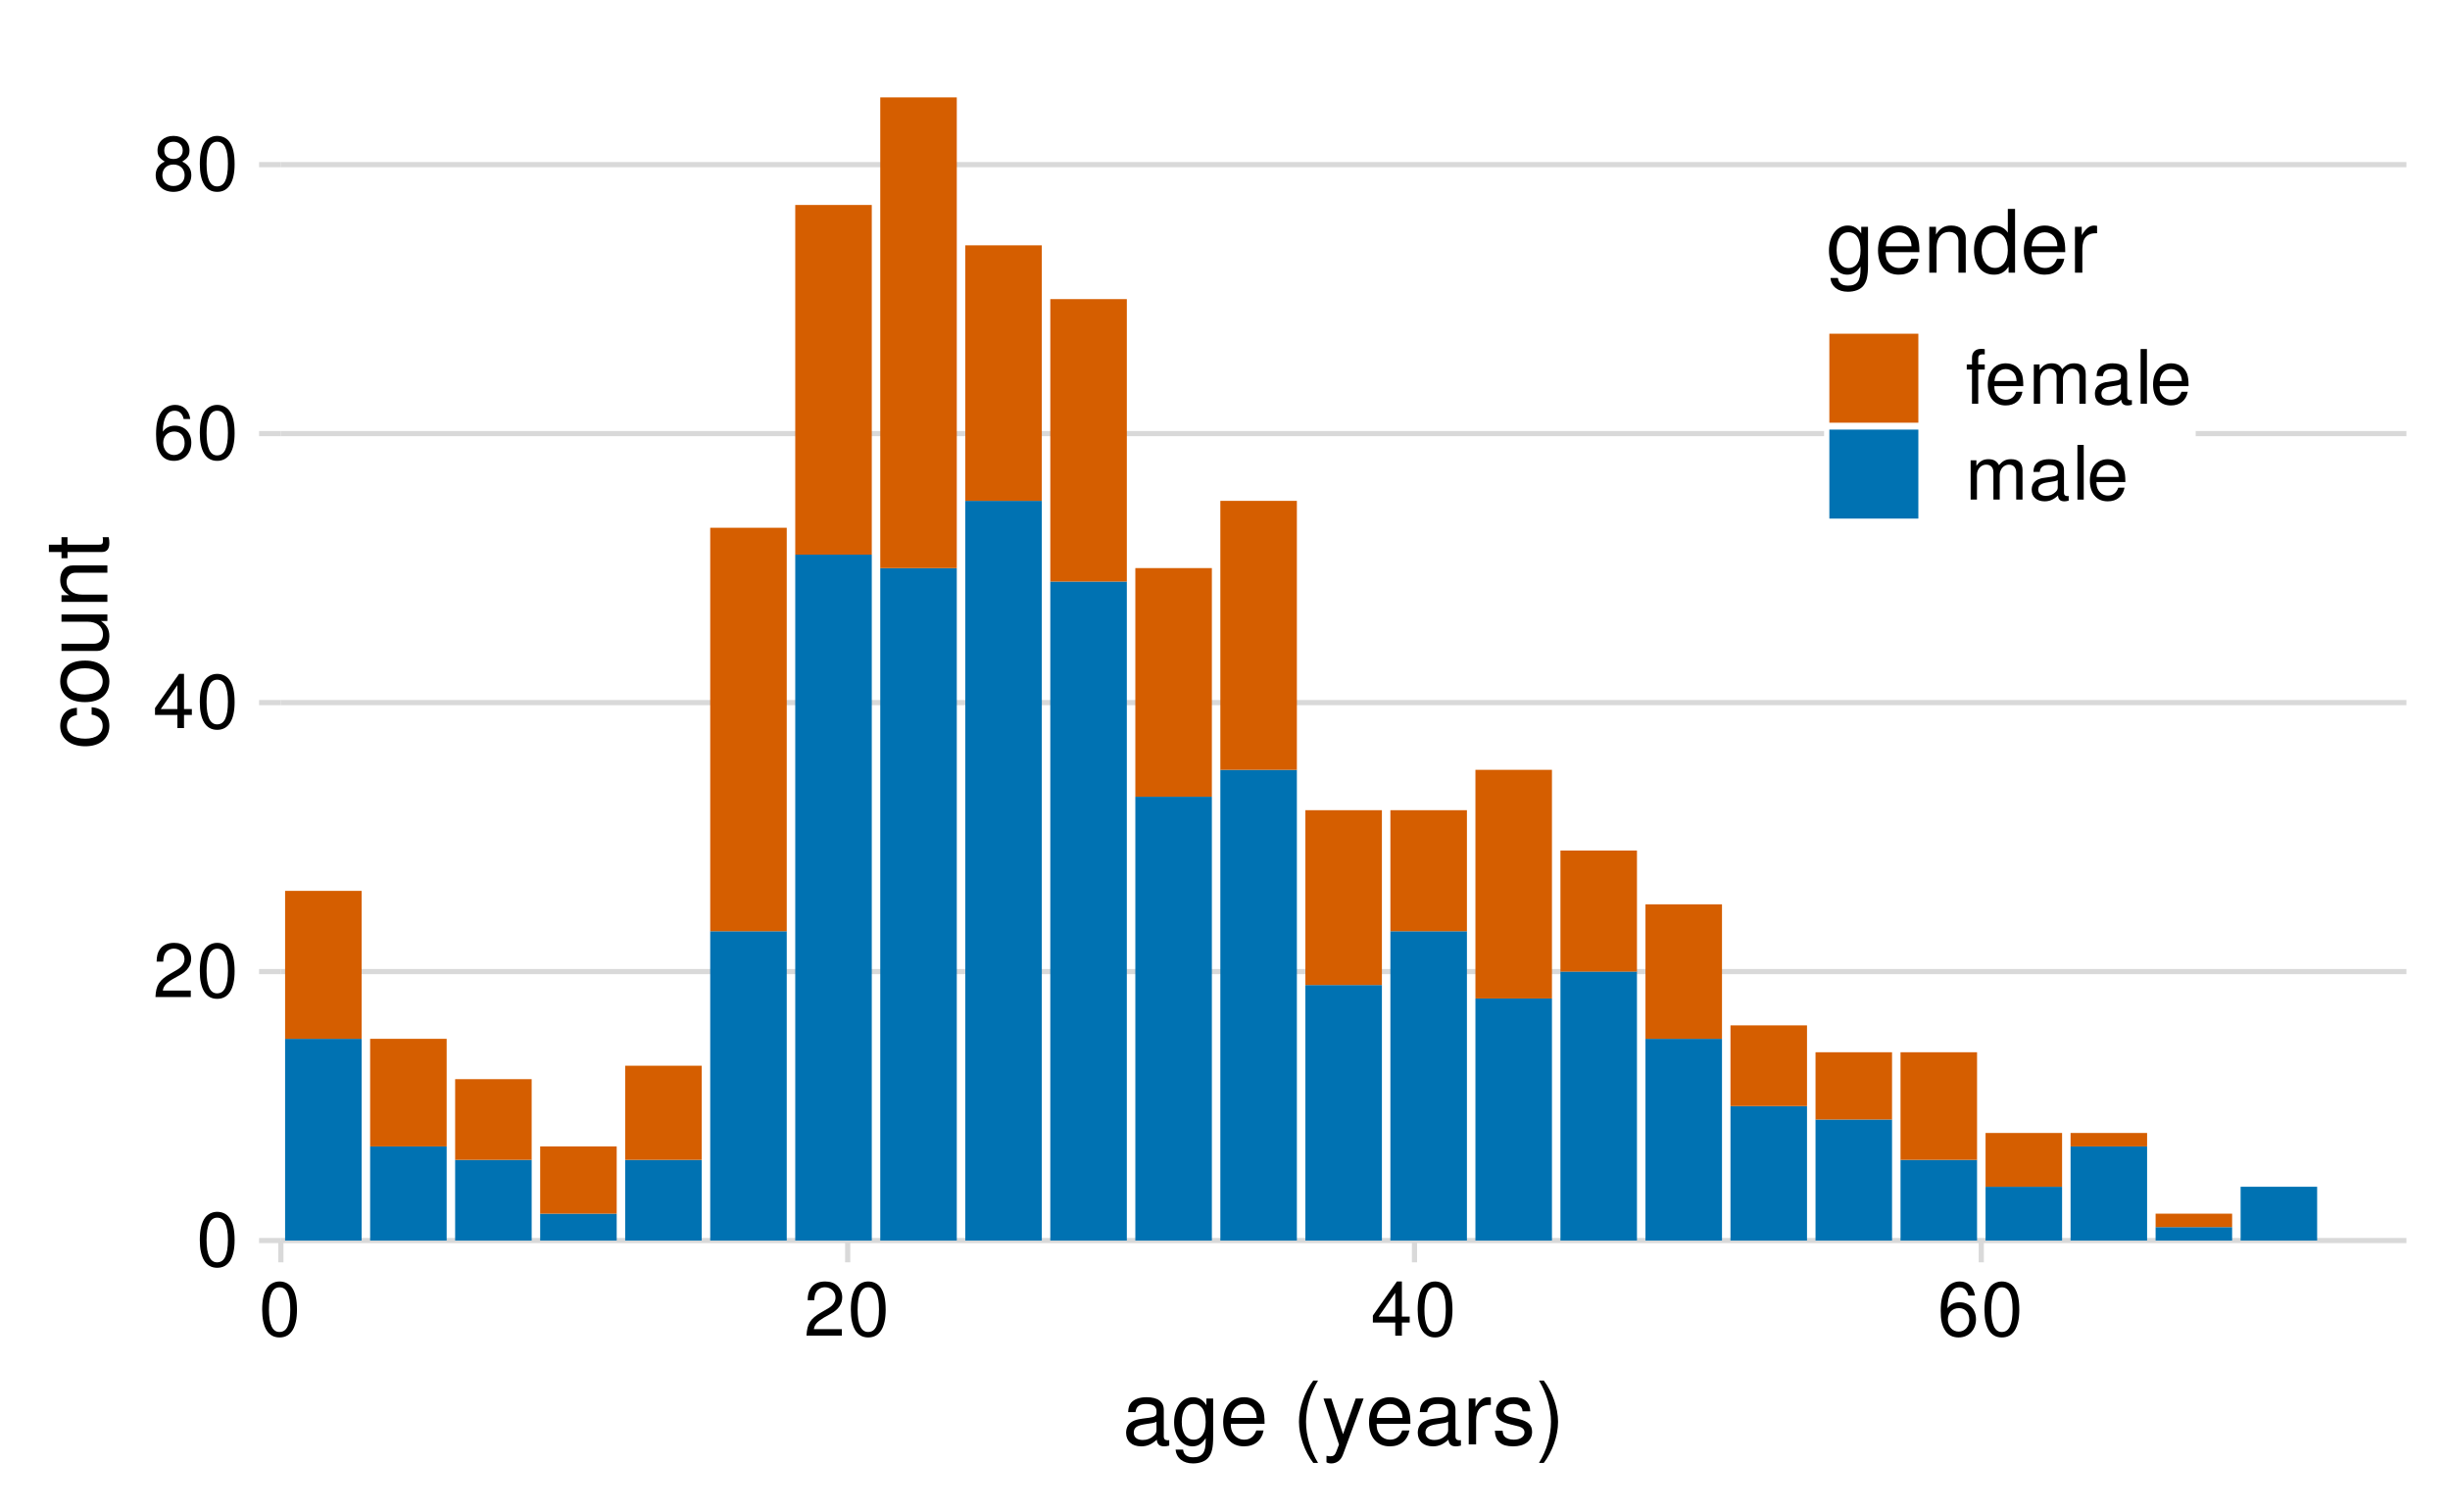 <?xml version="1.0" encoding="UTF-8"?>
<svg xmlns="http://www.w3.org/2000/svg" xmlns:xlink="http://www.w3.org/1999/xlink" width="504" height="311" viewBox="0 0 504 311">
<defs>
<g>
<g id="glyph-0-0">
<path d="M 4.234 -11.156 C 3.219 -11.156 2.297 -10.688 1.734 -9.938 C 1.016 -8.938 0.656 -7.469 0.656 -5.391 C 0.656 -1.641 1.891 0.359 4.234 0.359 C 6.547 0.359 7.812 -1.641 7.812 -5.312 C 7.812 -7.469 7.484 -8.906 6.75 -9.938 C 6.188 -10.703 5.281 -11.156 4.234 -11.156 Z M 4.234 -9.953 C 5.703 -9.953 6.438 -8.453 6.438 -5.422 C 6.438 -2.25 5.719 -0.766 4.203 -0.766 C 2.781 -0.766 2.047 -2.312 2.047 -5.375 C 2.047 -8.453 2.781 -9.953 4.234 -9.953 Z M 4.234 -9.953 "/>
</g>
<g id="glyph-0-1">
<path d="M 7.797 -1.344 L 2.047 -1.344 C 2.188 -2.266 2.688 -2.859 4.031 -3.672 L 5.562 -4.531 C 7.094 -5.375 7.875 -6.531 7.875 -7.891 C 7.875 -8.828 7.516 -9.688 6.859 -10.281 C 6.219 -10.875 5.406 -11.156 4.375 -11.156 C 2.984 -11.156 1.953 -10.656 1.359 -9.703 C 0.969 -9.109 0.797 -8.422 0.766 -7.297 L 2.125 -7.297 C 2.172 -8.047 2.266 -8.5 2.453 -8.875 C 2.812 -9.547 3.516 -9.969 4.328 -9.969 C 5.562 -9.969 6.5 -9.062 6.5 -7.859 C 6.5 -6.969 5.984 -6.203 5.016 -5.641 L 3.594 -4.812 C 1.312 -3.5 0.641 -2.453 0.531 -0.016 L 7.797 -0.016 Z M 7.797 -1.344 "/>
</g>
<g id="glyph-0-2">
<path d="M 5.047 -2.703 L 5.047 0 L 6.406 0 L 6.406 -2.703 L 8.016 -2.703 L 8.016 -3.922 L 6.406 -3.922 L 6.406 -11.156 L 5.391 -11.156 L 0.438 -4.141 L 0.438 -2.703 Z M 5.047 -3.922 L 1.625 -3.922 L 5.047 -8.844 Z M 5.047 -3.922 "/>
</g>
<g id="glyph-0-3">
<path d="M 7.688 -8.25 C 7.422 -10.078 6.25 -11.156 4.578 -11.156 C 3.375 -11.156 2.297 -10.562 1.656 -9.562 C 0.953 -8.469 0.656 -7.109 0.656 -5.094 C 0.656 -3.203 0.922 -2.016 1.594 -1.031 C 2.172 -0.125 3.125 0.359 4.328 0.359 C 6.422 0.359 7.906 -1.203 7.906 -3.375 C 7.906 -5.422 6.531 -6.875 4.562 -6.875 C 3.484 -6.875 2.641 -6.484 2.047 -5.656 C 2.062 -8.422 2.938 -9.953 4.484 -9.953 C 5.438 -9.953 6.109 -9.328 6.328 -8.25 Z M 4.391 -5.672 C 5.703 -5.672 6.531 -4.75 6.531 -3.266 C 6.531 -1.859 5.594 -0.844 4.344 -0.844 C 3.078 -0.844 2.125 -1.906 2.125 -3.328 C 2.125 -4.719 3.047 -5.672 4.391 -5.672 Z M 4.391 -5.672 "/>
</g>
<g id="glyph-0-4">
<path d="M 6.031 -5.875 C 7.172 -6.562 7.531 -7.125 7.531 -8.172 C 7.531 -9.938 6.188 -11.156 4.234 -11.156 C 2.312 -11.156 0.953 -9.938 0.953 -8.188 C 0.953 -7.125 1.312 -6.578 2.438 -5.875 C 1.188 -5.25 0.578 -4.328 0.578 -3.094 C 0.578 -1.062 2.062 0.359 4.234 0.359 C 6.406 0.359 7.906 -1.062 7.906 -3.094 C 7.906 -4.328 7.297 -5.25 6.031 -5.875 Z M 4.234 -9.953 C 5.391 -9.953 6.141 -9.25 6.141 -8.141 C 6.141 -7.094 5.375 -6.406 4.234 -6.406 C 3.078 -6.406 2.344 -7.094 2.344 -8.172 C 2.344 -9.25 3.078 -9.953 4.234 -9.953 Z M 4.234 -5.266 C 5.594 -5.266 6.531 -4.359 6.531 -3.062 C 6.531 -1.734 5.609 -0.844 4.203 -0.844 C 2.891 -0.844 1.953 -1.766 1.953 -3.047 C 1.953 -4.375 2.875 -5.266 4.234 -5.266 Z M 4.234 -5.266 "/>
</g>
<g id="glyph-0-5">
<path d="M 3.984 -8.078 L 2.641 -8.078 L 2.641 -9.344 C 2.641 -9.891 2.938 -10.156 3.531 -10.156 C 3.641 -10.156 3.688 -10.156 3.984 -10.141 L 3.984 -11.219 C 3.688 -11.266 3.516 -11.281 3.25 -11.281 C 2.062 -11.281 1.359 -10.609 1.359 -9.453 L 1.359 -8.078 L 0.281 -8.078 L 0.281 -7.031 L 1.359 -7.031 L 1.359 0 L 2.641 0 L 2.641 -7.031 L 3.984 -7.031 Z M 3.984 -8.078 "/>
</g>
<g id="glyph-0-6">
<path d="M 7.906 -3.609 C 7.906 -4.844 7.812 -5.578 7.594 -6.188 C 7.062 -7.516 5.828 -8.312 4.312 -8.312 C 2.062 -8.312 0.609 -6.594 0.609 -3.938 C 0.609 -1.266 2 0.359 4.281 0.359 C 6.141 0.359 7.422 -0.688 7.734 -2.453 L 6.453 -2.453 C 6.094 -1.391 5.359 -0.828 4.328 -0.828 C 3.516 -0.828 2.828 -1.203 2.391 -1.875 C 2.078 -2.344 1.969 -2.812 1.953 -3.609 Z M 1.984 -4.656 C 2.094 -6.156 3 -7.125 4.297 -7.125 C 5.609 -7.125 6.531 -6.109 6.531 -4.656 Z M 1.984 -4.656 "/>
</g>
<g id="glyph-0-7">
<path d="M 1.078 -8.078 L 1.078 0 L 2.375 0 L 2.375 -5.078 C 2.375 -6.25 3.219 -7.188 4.266 -7.188 C 5.234 -7.188 5.766 -6.594 5.766 -5.562 L 5.766 0 L 7.062 0 L 7.062 -5.078 C 7.062 -6.25 7.906 -7.188 8.953 -7.188 C 9.906 -7.188 10.453 -6.578 10.453 -5.562 L 10.453 0 L 11.75 0 L 11.75 -6.062 C 11.75 -7.516 10.922 -8.312 9.406 -8.312 C 8.328 -8.312 7.688 -7.984 6.922 -7.078 C 6.453 -7.938 5.797 -8.312 4.75 -8.312 C 3.672 -8.312 2.953 -7.906 2.266 -6.938 L 2.266 -8.078 Z M 1.078 -8.078 "/>
</g>
<g id="glyph-0-8">
<path d="M 8.25 -0.75 C 8.109 -0.719 8.047 -0.719 7.969 -0.719 C 7.531 -0.719 7.281 -0.953 7.281 -1.359 L 7.281 -6.109 C 7.281 -7.547 6.234 -8.312 4.234 -8.312 C 3.047 -8.312 2.109 -7.969 1.562 -7.375 C 1.188 -6.953 1.031 -6.5 1 -5.688 L 2.297 -5.688 C 2.406 -6.672 2.984 -7.125 4.188 -7.125 C 5.359 -7.125 6 -6.688 6 -5.922 L 6 -5.578 C 5.984 -5.031 5.703 -4.828 4.656 -4.688 C 2.844 -4.453 2.562 -4.391 2.062 -4.188 C 1.125 -3.797 0.641 -3.078 0.641 -2.031 C 0.641 -0.578 1.672 0.359 3.297 0.359 C 4.312 0.359 5.141 0 6.047 -0.828 C 6.141 0 6.531 0.359 7.375 0.359 C 7.656 0.359 7.812 0.328 8.25 0.219 Z M 6 -2.547 C 6 -2.109 5.875 -1.844 5.484 -1.5 C 4.969 -1.016 4.328 -0.766 3.578 -0.766 C 2.578 -0.766 1.984 -1.25 1.984 -2.062 C 1.984 -2.922 2.547 -3.344 3.938 -3.547 C 5.312 -3.734 5.562 -3.797 6 -4 Z M 6 -2.547 "/>
</g>
<g id="glyph-0-9">
<path d="M 2.344 -11.25 L 1.047 -11.25 L 1.047 0 L 2.344 0 Z M 2.344 -11.25 "/>
</g>
<g id="glyph-1-0">
<path d="M 9.625 -0.875 C 9.469 -0.844 9.391 -0.844 9.312 -0.844 C 8.781 -0.844 8.5 -1.109 8.5 -1.578 L 8.5 -7.125 C 8.5 -8.797 7.266 -9.703 4.953 -9.703 C 3.562 -9.703 2.469 -9.312 1.812 -8.609 C 1.391 -8.125 1.203 -7.578 1.172 -6.641 L 2.688 -6.641 C 2.812 -7.797 3.484 -8.312 4.891 -8.312 C 6.266 -8.312 7 -7.812 7 -6.906 L 7 -6.516 C 6.984 -5.875 6.656 -5.641 5.438 -5.469 C 3.312 -5.203 2.984 -5.125 2.406 -4.891 C 1.312 -4.422 0.75 -3.594 0.75 -2.375 C 0.75 -0.672 1.938 0.406 3.859 0.406 C 5.047 0.406 6 0 7.062 -0.969 C 7.156 0 7.625 0.406 8.609 0.406 C 8.922 0.406 9.125 0.375 9.625 0.25 Z M 7 -2.969 C 7 -2.469 6.859 -2.156 6.406 -1.75 C 5.797 -1.188 5.062 -0.906 4.172 -0.906 C 3 -0.906 2.328 -1.453 2.328 -2.406 C 2.328 -3.406 2.969 -3.906 4.594 -4.141 C 6.188 -4.359 6.5 -4.422 7 -4.656 Z M 7 -2.969 "/>
</g>
<g id="glyph-1-1">
<path d="M 7.266 -9.438 L 7.266 -8.062 C 6.516 -9.203 5.688 -9.703 4.5 -9.703 C 2.219 -9.703 0.625 -7.578 0.625 -4.547 C 0.625 -2.969 1.016 -1.812 1.812 -0.859 C 2.516 -0.031 3.422 0.406 4.391 0.406 C 5.531 0.406 6.344 -0.094 7.125 -1.281 L 7.125 -0.797 C 7.125 1.734 6.422 2.656 4.547 2.656 C 3.281 2.656 2.609 2.156 2.469 1.078 L 0.938 1.078 C 1.078 2.828 2.469 3.922 4.516 3.922 C 5.906 3.922 7.062 3.469 7.672 2.719 C 8.391 1.844 8.656 0.672 8.656 -1.547 L 8.656 -9.438 Z M 4.641 -8.312 C 6.234 -8.312 7.125 -6.984 7.125 -4.594 C 7.125 -2.297 6.203 -0.969 4.641 -0.969 C 3.094 -0.969 2.203 -2.328 2.203 -4.641 C 2.203 -6.953 3.094 -8.312 4.641 -8.312 Z M 4.641 -8.312 "/>
</g>
<g id="glyph-1-2">
<path d="M 9.234 -4.219 C 9.234 -5.656 9.125 -6.516 8.859 -7.219 C 8.25 -8.766 6.797 -9.703 5.047 -9.703 C 2.406 -9.703 0.719 -7.703 0.719 -4.594 C 0.719 -1.469 2.344 0.406 5 0.406 C 7.156 0.406 8.656 -0.812 9.031 -2.859 L 7.531 -2.859 C 7.109 -1.625 6.266 -0.969 5.062 -0.969 C 4.109 -0.969 3.297 -1.406 2.797 -2.203 C 2.438 -2.734 2.297 -3.281 2.281 -4.219 Z M 2.328 -5.438 C 2.453 -7.188 3.516 -8.312 5.016 -8.312 C 6.547 -8.312 7.609 -7.125 7.609 -5.438 Z M 2.328 -5.438 "/>
</g>
<g id="glyph-1-3">
</g>
<g id="glyph-1-4">
<path d="M 4.25 -13.125 C 2.453 -10.766 1.312 -7.484 1.312 -4.656 C 1.312 -1.812 2.453 1.453 4.25 3.812 L 5.234 3.812 C 3.656 1.234 2.766 -1.781 2.766 -4.656 C 2.766 -7.531 3.656 -10.562 5.234 -13.125 Z M 4.25 -13.125 "/>
</g>
<g id="glyph-1-5">
<path d="M 6.984 -9.438 L 4.375 -2.094 L 1.969 -9.438 L 0.359 -9.438 L 3.547 0.031 L 2.969 1.531 C 2.719 2.203 2.391 2.453 1.766 2.453 C 1.516 2.453 1.297 2.406 0.969 2.344 L 0.969 3.688 C 1.281 3.859 1.578 3.922 1.984 3.922 C 2.469 3.922 2.984 3.766 3.391 3.469 C 3.859 3.125 4.125 2.734 4.406 1.984 L 8.609 -9.438 Z M 6.984 -9.438 "/>
</g>
<g id="glyph-1-6">
<path d="M 1.234 -9.438 L 1.234 0 L 2.75 0 L 2.75 -4.891 C 2.766 -7.156 3.703 -8.172 5.781 -8.125 L 5.781 -9.641 C 5.531 -9.688 5.375 -9.703 5.203 -9.703 C 4.234 -9.703 3.484 -9.125 2.625 -7.719 L 2.625 -9.438 Z M 1.234 -9.438 "/>
</g>
<g id="glyph-1-7">
<path d="M 7.891 -6.797 C 7.859 -8.656 6.641 -9.703 4.469 -9.703 C 2.266 -9.703 0.844 -8.562 0.844 -6.828 C 0.844 -5.344 1.609 -4.641 3.828 -4.109 L 5.234 -3.766 C 6.281 -3.516 6.703 -3.125 6.703 -2.469 C 6.703 -1.562 5.812 -0.969 4.5 -0.969 C 3.688 -0.969 3 -1.203 2.625 -1.609 C 2.391 -1.875 2.281 -2.141 2.203 -2.812 L 0.609 -2.812 C 0.688 -0.625 1.906 0.406 4.375 0.406 C 6.75 0.406 8.266 -0.75 8.266 -2.578 C 8.266 -3.984 7.469 -4.75 5.594 -5.203 L 4.156 -5.547 C 2.938 -5.828 2.406 -6.234 2.406 -6.891 C 2.406 -7.781 3.188 -8.312 4.406 -8.312 C 5.609 -8.312 6.266 -7.797 6.297 -6.797 Z M 7.891 -6.797 "/>
</g>
<g id="glyph-1-8">
<path d="M 1.672 3.812 C 3.469 1.453 4.609 -1.812 4.609 -4.641 C 4.609 -7.484 3.469 -10.766 1.672 -13.125 L 0.688 -13.125 C 2.266 -10.547 3.156 -7.531 3.156 -4.641 C 3.156 -1.781 2.266 1.266 0.688 3.812 Z M 1.672 3.812 "/>
</g>
<g id="glyph-1-9">
<path d="M 1.266 -9.438 L 1.266 0 L 2.766 0 L 2.766 -5.203 C 2.766 -7.125 3.781 -8.391 5.328 -8.391 C 6.516 -8.391 7.266 -7.672 7.266 -6.531 L 7.266 0 L 8.766 0 L 8.766 -7.125 C 8.766 -8.688 7.594 -9.703 5.781 -9.703 C 4.375 -9.703 3.469 -9.156 2.641 -7.844 L 2.641 -9.438 Z M 1.266 -9.438 "/>
</g>
<g id="glyph-1-10">
<path d="M 8.906 -13.125 L 7.422 -13.125 L 7.422 -8.25 C 6.781 -9.203 5.781 -9.703 4.516 -9.703 C 2.062 -9.703 0.469 -7.734 0.469 -4.734 C 0.469 -1.547 2.016 0.406 4.578 0.406 C 5.875 0.406 6.766 -0.078 7.578 -1.234 L 7.578 0 L 8.906 0 Z M 4.766 -8.297 C 6.391 -8.297 7.422 -6.875 7.422 -4.609 C 7.422 -2.438 6.375 -0.984 4.781 -0.984 C 3.125 -0.984 2.031 -2.453 2.031 -4.641 C 2.031 -6.844 3.125 -8.297 4.766 -8.297 Z M 4.766 -8.297 "/>
</g>
<g id="glyph-2-0">
<path d="M -6.266 -8.484 C -7.188 -8.406 -7.781 -8.203 -8.297 -7.844 C -9.188 -7.203 -9.703 -6.062 -9.703 -4.75 C -9.703 -2.203 -7.688 -0.562 -4.547 -0.562 C -1.516 -0.562 0.406 -2.172 0.406 -4.734 C 0.406 -6.984 -0.938 -8.406 -3.234 -8.594 L -3.234 -7.078 C -1.734 -6.828 -0.969 -6.047 -0.969 -4.766 C -0.969 -3.109 -2.328 -2.125 -4.547 -2.125 C -6.906 -2.125 -8.312 -3.094 -8.312 -4.734 C -8.312 -6 -7.578 -6.781 -6.266 -6.969 Z M -6.266 -8.484 "/>
</g>
<g id="glyph-2-1">
<path d="M -9.703 -4.891 C -9.703 -2.234 -7.812 -0.641 -4.641 -0.641 C -1.453 -0.641 0.406 -2.234 0.406 -4.906 C 0.406 -7.578 -1.469 -9.188 -4.578 -9.188 C -7.844 -9.188 -9.703 -7.625 -9.703 -4.891 Z M -8.312 -4.906 C -8.312 -6.609 -6.938 -7.609 -4.594 -7.609 C -2.359 -7.609 -0.969 -6.562 -0.969 -4.906 C -0.969 -3.234 -2.359 -2.219 -4.641 -2.219 C -6.938 -2.219 -8.312 -3.234 -8.312 -4.906 Z M -8.312 -4.906 "/>
</g>
<g id="glyph-2-2">
<path d="M 0 -8.672 L -9.438 -8.672 L -9.438 -7.188 L -4.094 -7.188 C -2.156 -7.188 -0.906 -6.172 -0.906 -4.609 C -0.906 -3.422 -1.625 -2.656 -2.75 -2.656 L -9.438 -2.656 L -9.438 -1.172 L -2.156 -1.172 C -0.594 -1.172 0.406 -2.344 0.406 -4.172 C 0.406 -5.562 -0.078 -6.438 -1.312 -7.328 L 0 -7.328 Z M 0 -8.672 "/>
</g>
<g id="glyph-2-3">
<path d="M -9.438 -1.266 L 0 -1.266 L 0 -2.766 L -5.203 -2.766 C -7.125 -2.766 -8.391 -3.781 -8.391 -5.328 C -8.391 -6.516 -7.672 -7.266 -6.531 -7.266 L 0 -7.266 L 0 -8.766 L -7.125 -8.766 C -8.688 -8.766 -9.703 -7.594 -9.703 -5.781 C -9.703 -4.375 -9.156 -3.469 -7.844 -2.641 L -9.438 -2.641 Z M -9.438 -1.266 "/>
</g>
<g id="glyph-2-4">
<path d="M -9.438 -4.578 L -9.438 -3.031 L -12.031 -3.031 L -12.031 -1.531 L -9.438 -1.531 L -9.438 -0.25 L -8.203 -0.25 L -8.203 -1.531 L -1.078 -1.531 C -0.109 -1.531 0.406 -2.172 0.406 -3.344 C 0.406 -3.75 0.375 -4.062 0.281 -4.578 L -0.969 -4.578 C -0.922 -4.359 -0.906 -4.156 -0.906 -3.859 C -0.906 -3.203 -1.078 -3.031 -1.75 -3.031 L -8.203 -3.031 L -8.203 -4.578 Z M -9.438 -4.578 "/>
</g>
</g>
</defs>
<rect x="-50.4" y="-31.1" width="604.8" height="373.2" fill="rgb(100%, 100%, 100%)" fill-opacity="1"/>
<path fill="none" stroke-width="1.067" stroke-linecap="butt" stroke-linejoin="round" stroke="rgb(85.098%, 85.098%, 85.098%)" stroke-opacity="1" stroke-miterlimit="10" d="M 57.777 255.223 L 495.035 255.223 "/>
<path fill="none" stroke-width="1.067" stroke-linecap="butt" stroke-linejoin="round" stroke="rgb(85.098%, 85.098%, 85.098%)" stroke-opacity="1" stroke-miterlimit="10" d="M 57.777 199.887 L 495.035 199.887 "/>
<path fill="none" stroke-width="1.067" stroke-linecap="butt" stroke-linejoin="round" stroke="rgb(85.098%, 85.098%, 85.098%)" stroke-opacity="1" stroke-miterlimit="10" d="M 57.777 144.547 L 495.035 144.547 "/>
<path fill="none" stroke-width="1.067" stroke-linecap="butt" stroke-linejoin="round" stroke="rgb(85.098%, 85.098%, 85.098%)" stroke-opacity="1" stroke-miterlimit="10" d="M 57.777 89.207 L 495.035 89.207 "/>
<path fill="none" stroke-width="1.067" stroke-linecap="butt" stroke-linejoin="round" stroke="rgb(85.098%, 85.098%, 85.098%)" stroke-opacity="1" stroke-miterlimit="10" d="M 57.777 33.867 L 495.035 33.867 "/>
<path fill-rule="nonzero" fill="rgb(0%, 44.706%, 69.804%)" fill-opacity="1" d="M 58.648 255.223 L 74.391 255.223 L 74.391 213.719 L 58.648 213.719 Z M 58.648 255.223 "/>
<path fill-rule="nonzero" fill="rgb(83.529%, 36.863%, 0%)" fill-opacity="1" d="M 58.648 213.719 L 74.391 213.719 L 74.391 183.281 L 58.648 183.281 Z M 58.648 213.719 "/>
<path fill-rule="nonzero" fill="rgb(0%, 44.706%, 69.804%)" fill-opacity="1" d="M 76.141 255.223 L 91.883 255.223 L 91.883 235.855 L 76.141 235.855 Z M 76.141 255.223 "/>
<path fill-rule="nonzero" fill="rgb(83.529%, 36.863%, 0%)" fill-opacity="1" d="M 76.141 235.855 L 91.883 235.855 L 91.883 213.719 L 76.141 213.719 Z M 76.141 235.855 "/>
<path fill-rule="nonzero" fill="rgb(0%, 44.706%, 69.804%)" fill-opacity="1" d="M 93.629 255.223 L 109.371 255.223 L 109.371 238.621 L 93.629 238.621 Z M 93.629 255.223 "/>
<path fill-rule="nonzero" fill="rgb(83.529%, 36.863%, 0%)" fill-opacity="1" d="M 93.629 238.621 L 109.371 238.621 L 109.371 222.02 L 93.629 222.02 Z M 93.629 238.621 "/>
<path fill-rule="nonzero" fill="rgb(0%, 44.706%, 69.804%)" fill-opacity="1" d="M 111.121 255.223 L 126.863 255.223 L 126.863 249.688 L 111.121 249.688 Z M 111.121 255.223 "/>
<path fill-rule="nonzero" fill="rgb(83.529%, 36.863%, 0%)" fill-opacity="1" d="M 111.121 249.691 L 126.863 249.691 L 126.863 235.855 L 111.121 235.855 Z M 111.121 249.691 "/>
<path fill-rule="nonzero" fill="rgb(0%, 44.706%, 69.804%)" fill-opacity="1" d="M 128.609 255.223 L 144.352 255.223 L 144.352 238.621 L 128.609 238.621 Z M 128.609 255.223 "/>
<path fill-rule="nonzero" fill="rgb(83.529%, 36.863%, 0%)" fill-opacity="1" d="M 128.609 238.621 L 144.352 238.621 L 144.352 219.254 L 128.609 219.254 Z M 128.609 238.621 "/>
<path fill-rule="nonzero" fill="rgb(0%, 44.706%, 69.804%)" fill-opacity="1" d="M 146.102 255.223 L 161.844 255.223 L 161.844 191.582 L 146.102 191.582 Z M 146.102 255.223 "/>
<path fill-rule="nonzero" fill="rgb(83.529%, 36.863%, 0%)" fill-opacity="1" d="M 146.102 191.586 L 161.844 191.586 L 161.844 108.578 L 146.102 108.578 Z M 146.102 191.586 "/>
<path fill-rule="nonzero" fill="rgb(0%, 44.706%, 69.804%)" fill-opacity="1" d="M 163.594 255.223 L 179.336 255.223 L 179.336 114.109 L 163.594 114.109 Z M 163.594 255.223 "/>
<path fill-rule="nonzero" fill="rgb(83.529%, 36.863%, 0%)" fill-opacity="1" d="M 163.594 114.109 L 179.336 114.109 L 179.336 42.168 L 163.594 42.168 Z M 163.594 114.109 "/>
<path fill-rule="nonzero" fill="rgb(0%, 44.706%, 69.804%)" fill-opacity="1" d="M 181.082 255.223 L 196.824 255.223 L 196.824 116.875 L 181.082 116.875 Z M 181.082 255.223 "/>
<path fill-rule="nonzero" fill="rgb(83.529%, 36.863%, 0%)" fill-opacity="1" d="M 181.082 116.879 L 196.824 116.879 L 196.824 20.035 L 181.082 20.035 Z M 181.082 116.879 "/>
<path fill-rule="nonzero" fill="rgb(0%, 44.706%, 69.804%)" fill-opacity="1" d="M 198.574 255.223 L 214.316 255.223 L 214.316 103.039 L 198.574 103.039 Z M 198.574 255.223 "/>
<path fill-rule="nonzero" fill="rgb(83.529%, 36.863%, 0%)" fill-opacity="1" d="M 198.574 103.043 L 214.316 103.043 L 214.316 50.473 L 198.574 50.473 Z M 198.574 103.043 "/>
<path fill-rule="nonzero" fill="rgb(0%, 44.706%, 69.804%)" fill-opacity="1" d="M 216.062 255.223 L 231.805 255.223 L 231.805 119.641 L 216.062 119.641 Z M 216.062 255.223 "/>
<path fill-rule="nonzero" fill="rgb(83.529%, 36.863%, 0%)" fill-opacity="1" d="M 216.062 119.645 L 231.805 119.645 L 231.805 61.539 L 216.062 61.539 Z M 216.062 119.645 "/>
<path fill-rule="nonzero" fill="rgb(0%, 44.706%, 69.804%)" fill-opacity="1" d="M 233.555 255.223 L 249.297 255.223 L 249.297 163.914 L 233.555 163.914 Z M 233.555 255.223 "/>
<path fill-rule="nonzero" fill="rgb(83.529%, 36.863%, 0%)" fill-opacity="1" d="M 233.555 163.914 L 249.297 163.914 L 249.297 116.875 L 233.555 116.875 Z M 233.555 163.914 "/>
<path fill-rule="nonzero" fill="rgb(0%, 44.706%, 69.804%)" fill-opacity="1" d="M 251.043 255.223 L 266.785 255.223 L 266.785 158.379 L 251.043 158.379 Z M 251.043 255.223 "/>
<path fill-rule="nonzero" fill="rgb(83.529%, 36.863%, 0%)" fill-opacity="1" d="M 251.043 158.383 L 266.785 158.383 L 266.785 103.043 L 251.043 103.043 Z M 251.043 158.383 "/>
<path fill-rule="nonzero" fill="rgb(0%, 44.706%, 69.804%)" fill-opacity="1" d="M 268.535 255.223 L 284.277 255.223 L 284.277 202.652 L 268.535 202.652 Z M 268.535 255.223 "/>
<path fill-rule="nonzero" fill="rgb(83.529%, 36.863%, 0%)" fill-opacity="1" d="M 268.535 202.652 L 284.277 202.652 L 284.277 166.684 L 268.535 166.684 Z M 268.535 202.652 "/>
<path fill-rule="nonzero" fill="rgb(0%, 44.706%, 69.804%)" fill-opacity="1" d="M 286.023 255.223 L 301.766 255.223 L 301.766 191.582 L 286.023 191.582 Z M 286.023 255.223 "/>
<path fill-rule="nonzero" fill="rgb(83.529%, 36.863%, 0%)" fill-opacity="1" d="M 286.023 191.586 L 301.766 191.586 L 301.766 166.684 L 286.023 166.684 Z M 286.023 191.586 "/>
<path fill-rule="nonzero" fill="rgb(0%, 44.706%, 69.804%)" fill-opacity="1" d="M 303.516 255.223 L 319.258 255.223 L 319.258 205.418 L 303.516 205.418 Z M 303.516 255.223 "/>
<path fill-rule="nonzero" fill="rgb(83.529%, 36.863%, 0%)" fill-opacity="1" d="M 303.516 205.418 L 319.258 205.418 L 319.258 158.379 L 303.516 158.379 Z M 303.516 205.418 "/>
<path fill-rule="nonzero" fill="rgb(0%, 44.706%, 69.804%)" fill-opacity="1" d="M 321.004 255.223 L 336.746 255.223 L 336.746 199.883 L 321.004 199.883 Z M 321.004 255.223 "/>
<path fill-rule="nonzero" fill="rgb(83.529%, 36.863%, 0%)" fill-opacity="1" d="M 321.004 199.887 L 336.746 199.887 L 336.746 174.984 L 321.004 174.984 Z M 321.004 199.887 "/>
<path fill-rule="nonzero" fill="rgb(0%, 44.706%, 69.804%)" fill-opacity="1" d="M 338.496 255.223 L 354.238 255.223 L 354.238 213.719 L 338.496 213.719 Z M 338.496 255.223 "/>
<path fill-rule="nonzero" fill="rgb(83.529%, 36.863%, 0%)" fill-opacity="1" d="M 338.496 213.719 L 354.238 213.719 L 354.238 186.051 L 338.496 186.051 Z M 338.496 213.719 "/>
<path fill-rule="nonzero" fill="rgb(0%, 44.706%, 69.804%)" fill-opacity="1" d="M 355.984 255.223 L 371.727 255.223 L 371.727 227.555 L 355.984 227.555 Z M 355.984 255.223 "/>
<path fill-rule="nonzero" fill="rgb(83.529%, 36.863%, 0%)" fill-opacity="1" d="M 355.984 227.555 L 371.727 227.555 L 371.727 210.953 L 355.984 210.953 Z M 355.984 227.555 "/>
<path fill-rule="nonzero" fill="rgb(0%, 44.706%, 69.804%)" fill-opacity="1" d="M 373.477 255.223 L 389.219 255.223 L 389.219 230.32 L 373.477 230.32 Z M 373.477 255.223 "/>
<path fill-rule="nonzero" fill="rgb(83.529%, 36.863%, 0%)" fill-opacity="1" d="M 373.477 230.32 L 389.219 230.32 L 389.219 216.484 L 373.477 216.484 Z M 373.477 230.32 "/>
<path fill-rule="nonzero" fill="rgb(0%, 44.706%, 69.804%)" fill-opacity="1" d="M 390.965 255.223 L 406.707 255.223 L 406.707 238.621 L 390.965 238.621 Z M 390.965 255.223 "/>
<path fill-rule="nonzero" fill="rgb(83.529%, 36.863%, 0%)" fill-opacity="1" d="M 390.965 238.621 L 406.707 238.621 L 406.707 216.484 L 390.965 216.484 Z M 390.965 238.621 "/>
<path fill-rule="nonzero" fill="rgb(0%, 44.706%, 69.804%)" fill-opacity="1" d="M 408.457 255.223 L 424.199 255.223 L 424.199 244.156 L 408.457 244.156 Z M 408.457 255.223 "/>
<path fill-rule="nonzero" fill="rgb(83.529%, 36.863%, 0%)" fill-opacity="1" d="M 408.457 244.156 L 424.199 244.156 L 424.199 233.09 L 408.457 233.09 Z M 408.457 244.156 "/>
<path fill-rule="nonzero" fill="rgb(0%, 44.706%, 69.804%)" fill-opacity="1" d="M 425.945 255.223 L 441.688 255.223 L 441.688 235.855 L 425.945 235.855 Z M 425.945 255.223 "/>
<path fill-rule="nonzero" fill="rgb(83.529%, 36.863%, 0%)" fill-opacity="1" d="M 425.945 235.855 L 441.688 235.855 L 441.688 233.09 L 425.945 233.09 Z M 425.945 235.855 "/>
<path fill-rule="nonzero" fill="rgb(0%, 44.706%, 69.804%)" fill-opacity="1" d="M 443.438 255.223 L 459.18 255.223 L 459.18 252.457 L 443.438 252.457 Z M 443.438 255.223 "/>
<path fill-rule="nonzero" fill="rgb(83.529%, 36.863%, 0%)" fill-opacity="1" d="M 443.438 252.457 L 459.18 252.457 L 459.18 249.691 L 443.438 249.691 Z M 443.438 252.457 "/>
<path fill-rule="nonzero" fill="rgb(0%, 44.706%, 69.804%)" fill-opacity="1" d="M 460.926 255.223 L 476.668 255.223 L 476.668 244.156 L 460.926 244.156 Z M 460.926 255.223 "/>
<g fill="rgb(0%, 0%, 0%)" fill-opacity="1">
<use xlink:href="#glyph-0-0" x="40.449" y="260.47"/>
</g>
<g fill="rgb(0%, 0%, 0%)" fill-opacity="1">
<use xlink:href="#glyph-0-1" x="31.449" y="205.134"/>
<use xlink:href="#glyph-0-0" x="40.449" y="205.134"/>
</g>
<g fill="rgb(0%, 0%, 0%)" fill-opacity="1">
<use xlink:href="#glyph-0-2" x="31.449" y="149.794"/>
<use xlink:href="#glyph-0-0" x="40.449" y="149.794"/>
</g>
<g fill="rgb(0%, 0%, 0%)" fill-opacity="1">
<use xlink:href="#glyph-0-3" x="31.449" y="94.454"/>
<use xlink:href="#glyph-0-0" x="40.449" y="94.454"/>
</g>
<g fill="rgb(0%, 0%, 0%)" fill-opacity="1">
<use xlink:href="#glyph-0-4" x="31.449" y="39.114"/>
<use xlink:href="#glyph-0-0" x="40.449" y="39.114"/>
</g>
<path fill="none" stroke-width="1.067" stroke-linecap="butt" stroke-linejoin="round" stroke="rgb(85.098%, 85.098%, 85.098%)" stroke-opacity="1" stroke-miterlimit="10" d="M 53.293 255.223 L 57.777 255.223 "/>
<path fill="none" stroke-width="1.067" stroke-linecap="butt" stroke-linejoin="round" stroke="rgb(85.098%, 85.098%, 85.098%)" stroke-opacity="1" stroke-miterlimit="10" d="M 53.293 199.887 L 57.777 199.887 "/>
<path fill="none" stroke-width="1.067" stroke-linecap="butt" stroke-linejoin="round" stroke="rgb(85.098%, 85.098%, 85.098%)" stroke-opacity="1" stroke-miterlimit="10" d="M 53.293 144.547 L 57.777 144.547 "/>
<path fill="none" stroke-width="1.067" stroke-linecap="butt" stroke-linejoin="round" stroke="rgb(85.098%, 85.098%, 85.098%)" stroke-opacity="1" stroke-miterlimit="10" d="M 53.293 89.207 L 57.777 89.207 "/>
<path fill="none" stroke-width="1.067" stroke-linecap="butt" stroke-linejoin="round" stroke="rgb(85.098%, 85.098%, 85.098%)" stroke-opacity="1" stroke-miterlimit="10" d="M 53.293 33.867 L 57.777 33.867 "/>
<path fill="none" stroke-width="1.067" stroke-linecap="butt" stroke-linejoin="round" stroke="rgb(85.098%, 85.098%, 85.098%)" stroke-opacity="1" stroke-miterlimit="10" d="M 57.777 259.707 L 57.777 255.223 "/>
<path fill="none" stroke-width="1.067" stroke-linecap="butt" stroke-linejoin="round" stroke="rgb(85.098%, 85.098%, 85.098%)" stroke-opacity="1" stroke-miterlimit="10" d="M 174.379 259.707 L 174.379 255.223 "/>
<path fill="none" stroke-width="1.067" stroke-linecap="butt" stroke-linejoin="round" stroke="rgb(85.098%, 85.098%, 85.098%)" stroke-opacity="1" stroke-miterlimit="10" d="M 290.98 259.707 L 290.98 255.223 "/>
<path fill="none" stroke-width="1.067" stroke-linecap="butt" stroke-linejoin="round" stroke="rgb(85.098%, 85.098%, 85.098%)" stroke-opacity="1" stroke-miterlimit="10" d="M 407.582 259.707 L 407.582 255.223 "/>
<g fill="rgb(0%, 0%, 0%)" fill-opacity="1">
<use xlink:href="#glyph-0-0" x="53.277" y="274.798"/>
</g>
<g fill="rgb(0%, 0%, 0%)" fill-opacity="1">
<use xlink:href="#glyph-0-1" x="165.379" y="274.798"/>
<use xlink:href="#glyph-0-0" x="174.379" y="274.798"/>
</g>
<g fill="rgb(0%, 0%, 0%)" fill-opacity="1">
<use xlink:href="#glyph-0-2" x="281.98" y="274.798"/>
<use xlink:href="#glyph-0-0" x="290.98" y="274.798"/>
</g>
<g fill="rgb(0%, 0%, 0%)" fill-opacity="1">
<use xlink:href="#glyph-0-3" x="398.582" y="274.798"/>
<use xlink:href="#glyph-0-0" x="407.582" y="274.798"/>
</g>
<g fill="rgb(0%, 0%, 0%)" fill-opacity="1">
<use xlink:href="#glyph-1-0" x="230.906" y="297.157"/>
<use xlink:href="#glyph-1-1" x="240.906" y="297.157"/>
<use xlink:href="#glyph-1-2" x="250.906" y="297.157"/>
<use xlink:href="#glyph-1-3" x="260.906" y="297.157"/>
<use xlink:href="#glyph-1-4" x="265.906" y="297.157"/>
<use xlink:href="#glyph-1-5" x="271.906" y="297.157"/>
<use xlink:href="#glyph-1-2" x="280.906" y="297.157"/>
<use xlink:href="#glyph-1-0" x="290.906" y="297.157"/>
<use xlink:href="#glyph-1-6" x="300.906" y="297.157"/>
<use xlink:href="#glyph-1-7" x="306.906" y="297.157"/>
<use xlink:href="#glyph-1-8" x="315.906" y="297.157"/>
</g>
<g fill="rgb(0%, 0%, 0%)" fill-opacity="1">
<use xlink:href="#glyph-2-0" x="22.087" y="154.094"/>
<use xlink:href="#glyph-2-1" x="22.087" y="145.094"/>
<use xlink:href="#glyph-2-2" x="22.087" y="135.094"/>
<use xlink:href="#glyph-2-3" x="22.087" y="125.094"/>
<use xlink:href="#glyph-2-4" x="22.087" y="115.094"/>
</g>
<path fill-rule="nonzero" fill="rgb(100%, 100%, 100%)" fill-opacity="1" stroke-width="0.75" stroke-linecap="round" stroke-linejoin="round" stroke="rgb(100%, 100%, 100%)" stroke-opacity="1" stroke-miterlimit="10" d="M 375.617 107.398 L 451.309 107.398 L 451.309 40.98 L 375.617 40.98 Z M 375.617 107.398 "/>
<g fill="rgb(0%, 0%, 0%)" fill-opacity="1">
<use xlink:href="#glyph-1-1" x="375.617" y="56.103"/>
<use xlink:href="#glyph-1-2" x="385.617" y="56.103"/>
<use xlink:href="#glyph-1-9" x="395.617" y="56.103"/>
<use xlink:href="#glyph-1-10" x="405.617" y="56.103"/>
<use xlink:href="#glyph-1-2" x="415.617" y="56.103"/>
<use xlink:href="#glyph-1-6" x="425.617" y="56.103"/>
</g>
<path fill-rule="nonzero" fill="rgb(83.529%, 36.863%, 0%)" fill-opacity="1" d="M 376.324 86.965 L 394.633 86.965 L 394.633 68.656 L 376.324 68.656 Z M 376.324 86.965 "/>
<path fill-rule="nonzero" fill="rgb(0%, 44.706%, 69.804%)" fill-opacity="1" d="M 376.324 106.691 L 394.633 106.691 L 394.633 88.383 L 376.324 88.383 Z M 376.324 106.691 "/>
<g fill="rgb(0%, 0%, 0%)" fill-opacity="1">
<use xlink:href="#glyph-0-5" x="404.309" y="83.056"/>
<use xlink:href="#glyph-0-6" x="408.309" y="83.056"/>
<use xlink:href="#glyph-0-7" x="417.309" y="83.056"/>
<use xlink:href="#glyph-0-8" x="430.309" y="83.056"/>
<use xlink:href="#glyph-0-9" x="439.309" y="83.056"/>
<use xlink:href="#glyph-0-6" x="442.309" y="83.056"/>
</g>
<g fill="rgb(0%, 0%, 0%)" fill-opacity="1">
<use xlink:href="#glyph-0-7" x="404.309" y="102.782"/>
<use xlink:href="#glyph-0-8" x="417.309" y="102.782"/>
<use xlink:href="#glyph-0-9" x="426.309" y="102.782"/>
<use xlink:href="#glyph-0-6" x="429.309" y="102.782"/>
</g>
</svg>
